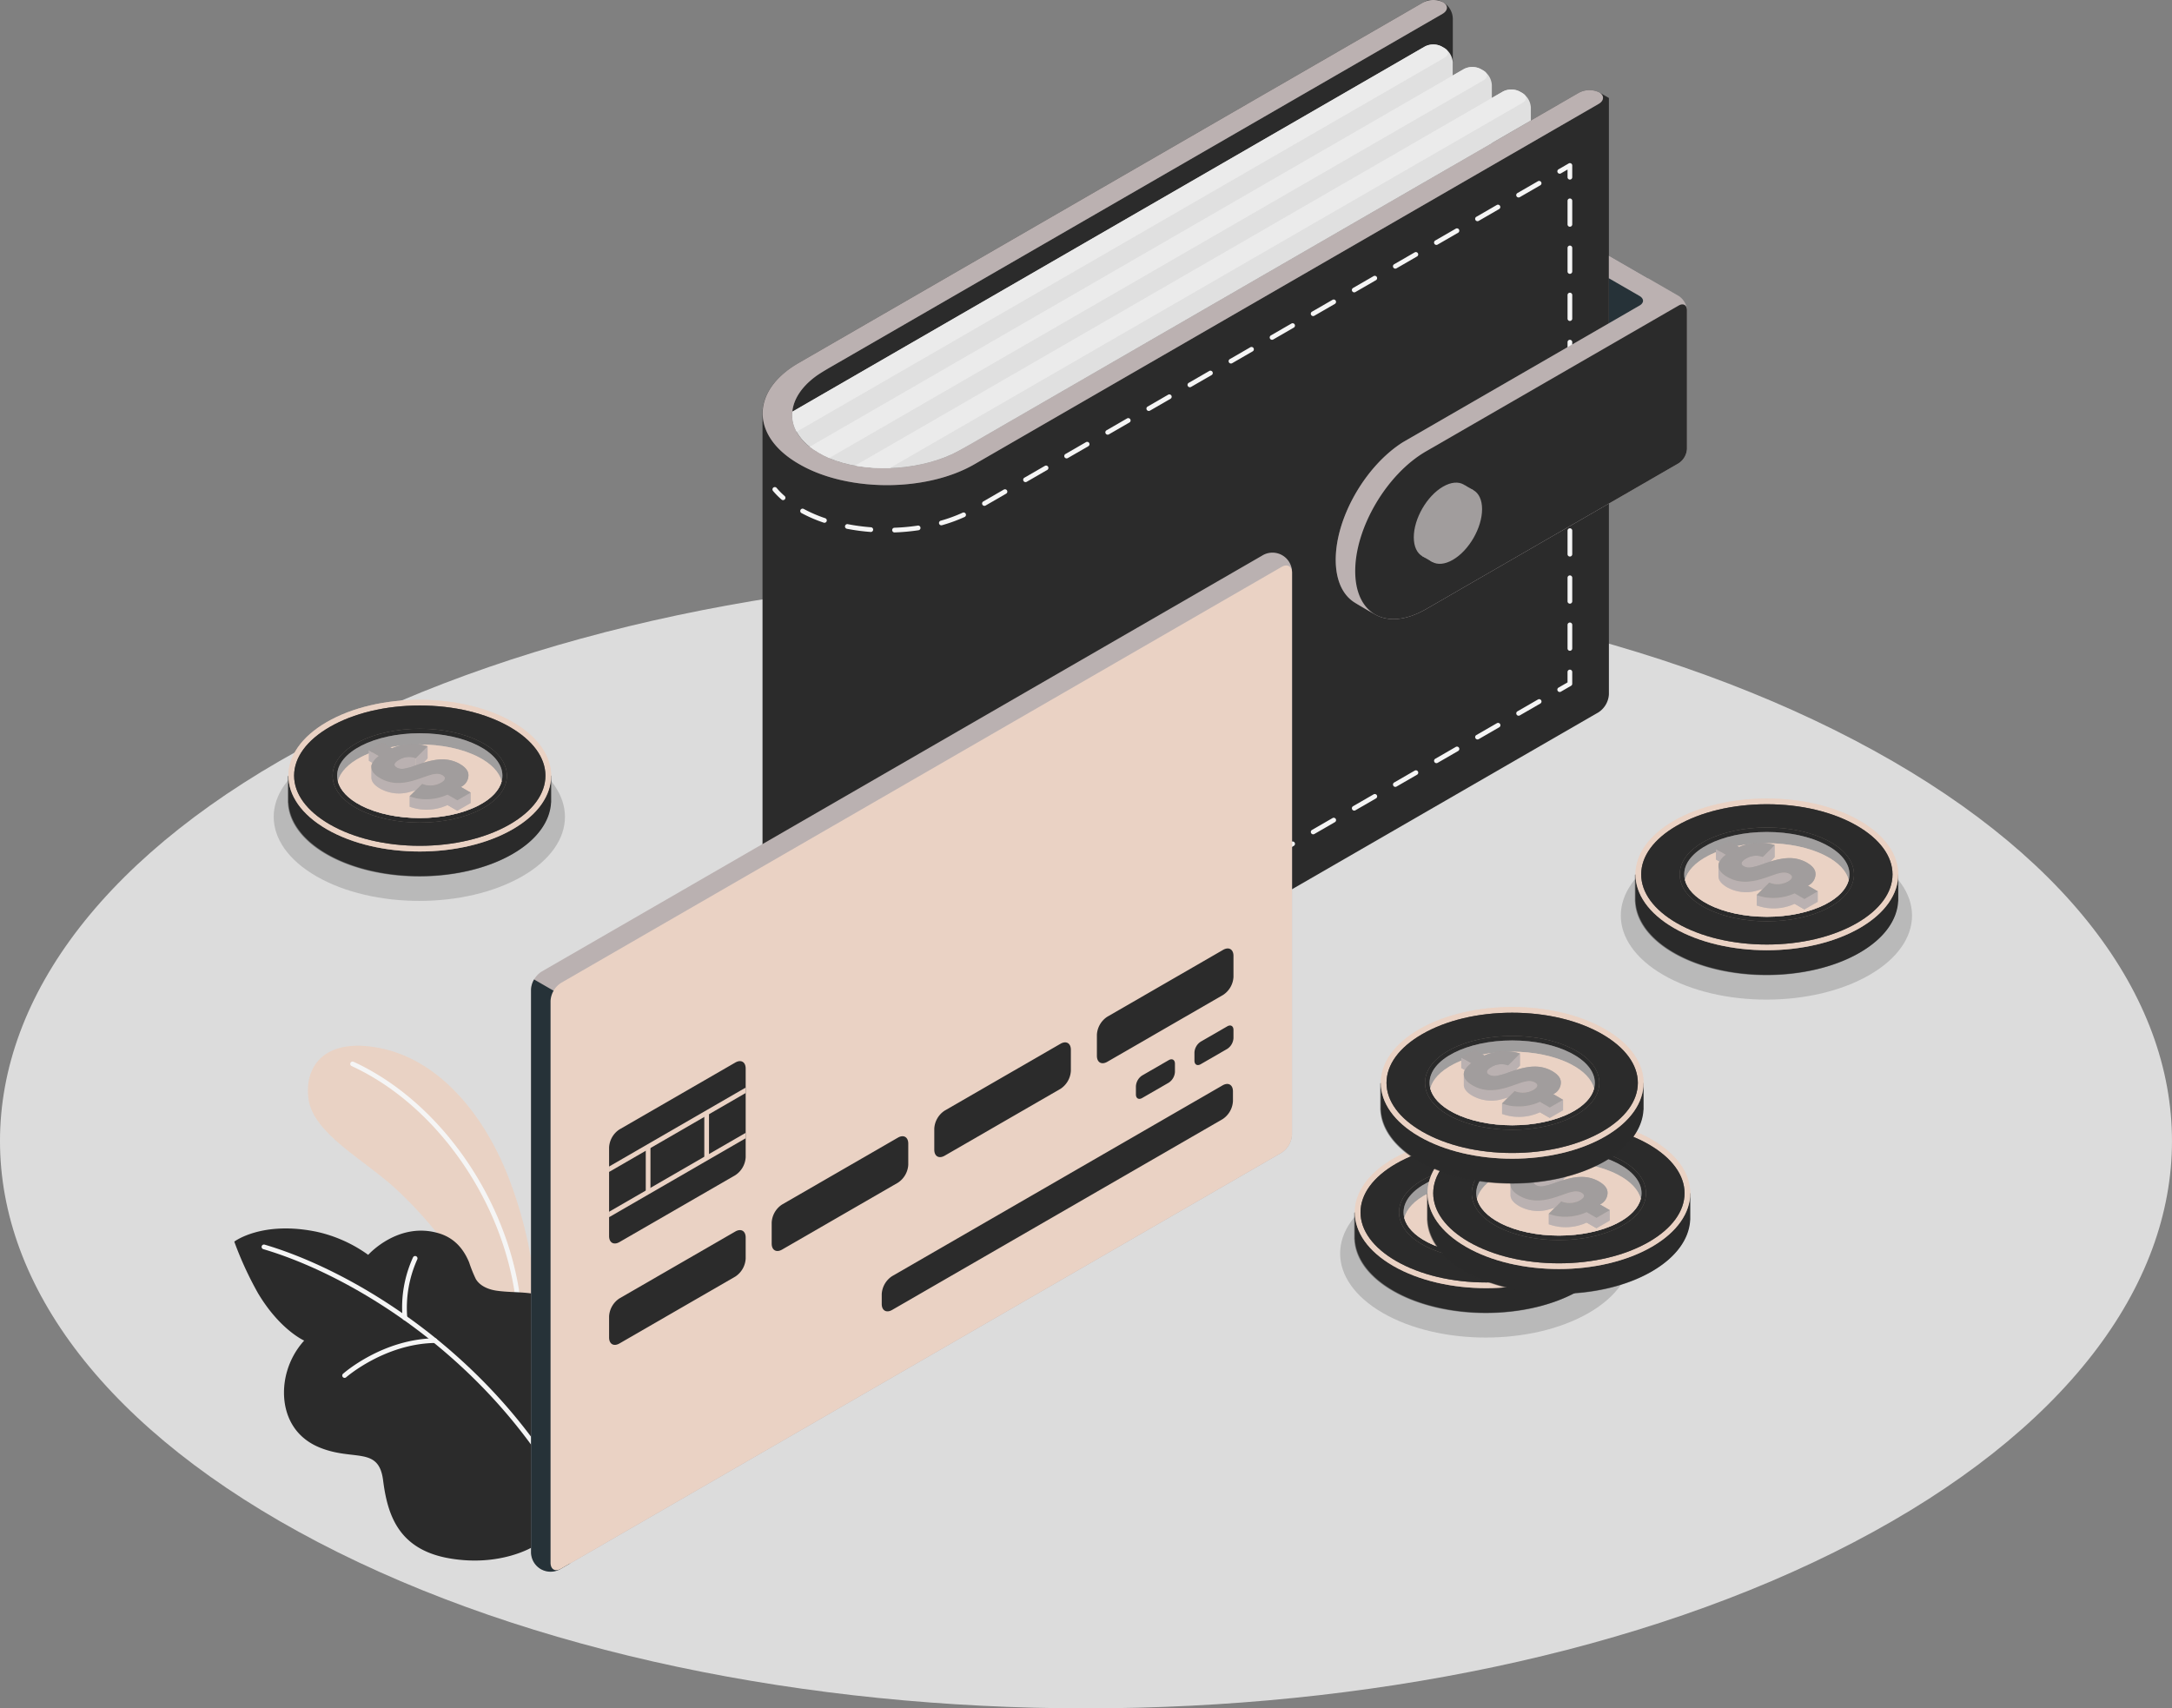 <svg xmlns="http://www.w3.org/2000/svg" xmlns:xlink="http://www.w3.org/1999/xlink" width="668.413" height="525.749" viewBox="0 0 668.413 525.749"><rect x="0" y="0" width="668.413" height="525.749" fill="#808080" stroke="none"/><defs><style>.a{fill:none;}.b,.e,.q{fill:#ead2c4;}.c{fill:#b9b9b9;}.d{fill:#dcdcdc;}.e{opacity:0.2;}.f{fill:#f5f5f5;}.g,.p,.r,.s{fill:#2b2b2b;}.h{fill:#263238;}.i,.j{fill:#bab1b1;}.j{opacity:0.3;}.k{clip-path:url(#a);}.l{fill:#e0e0e0;}.m{fill:#ebebeb;}.n,.w{fill:#a19d9d;}.o{clip-path:url(#b);}.p,.u,.v{opacity:0.5;}.q,.r{opacity:0.6;}.s,.w{opacity:0.7;}.t,.u{fill:#a19e9e;}</style><clipPath id="a"><path class="a" d="M246.078,201.487c-1.774,1.021-4.627,2.676-6.489,3.519-11.412,5.144-26.742,5.6-37.459,1.124a30.407,30.407,0,0,1-6.357-3.726c-7.465-6.134-6.681-14.812,1.981-21.316,1.642-1.228,4.524-2.854,6.283-3.874L390.77,69.405c1.552-.9,1.8-2.246.71-3.207a7.023,7.023,0,0,1,2.483,5.057L432.8,93.674Z" transform="translate(-190.672 -66.198)"/></clipPath><clipPath id="b"><path class="b" d="M151.757,317.537v27.277c0,2.04,1.434,2.869,3.2,1.848l35.634-20.573a7.078,7.078,0,0,0,3.2-5.543V293.27c0-2.04-1.434-2.869-3.2-1.848l-35.633,20.571A7.074,7.074,0,0,0,151.757,317.537Z" transform="translate(-151.757 -290.985)"/></clipPath></defs><g transform="translate(-1179.587 -170.252)"><path class="c" d="M156.986,228.775c-17.5-10.1-45.877-10.1-63.377,0s-17.5,26.487,0,36.591,45.875,10.1,63.377,0S174.488,238.879,156.986,228.775Z" transform="translate(1519.517 269.105)"/><path class="d" d="M120.2,485.444c130.517,68.183,342.125,68.184,472.639,0s130.515-178.729,0-246.911-342.125-68.184-472.64,0S-10.313,417.261,120.2,485.444Z" transform="translate(1157.271 159.42)"/><g transform="translate(1274.358 492.086)"><path class="b" d="M157.821,364.518a130.225,130.225,0,0,0-8.791-37.411c-7.808-19.271-21.352-34.9-38.643-38.561S86.5,293.928,87.957,304.154s15.993,18.01,25.748,26.6,27.972,29.341,33.036,49.4l9.754,1.066Z" transform="translate(-87.762 -287.716)"/><path class="e" d="M157.821,364.518a130.225,130.225,0,0,0-8.791-37.411c-7.808-19.271-21.352-34.9-38.643-38.561S86.5,293.928,87.957,304.154s15.993,18.01,25.748,26.6,27.972,29.341,33.036,49.4l9.754,1.066Z" transform="translate(-87.762 -287.716)"/></g><g transform="translate(1287.352 496.941)"><path class="f" d="M148.863,379.767c-.017,0-.033,0-.048,0a.724.724,0,0,1-.676-.769c2.2-34.374-20.191-72.389-50.982-86.546a.724.724,0,0,1,.605-1.315c31.3,14.388,54.062,53.023,51.822,87.953A.724.724,0,0,1,148.863,379.767Z" transform="translate(-96.735 -291.069)"/></g><path class="g" d="M164.181,424.414s-10.081,6.373-25.832,3.662-19.1-13.418-20.448-24.024-9.084-5.766-19.63-10.135-12.3-15.2-9.947-23.347a24.039,24.039,0,0,1,5.288-9.518s-7.452-3.268-14.2-14.572a106.952,106.952,0,0,1-7.307-15.887s8.574-6.545,25.5-3a42.927,42.927,0,0,1,15.709,7.074s9.291-10.439,21.854-6.6c4.551,1.392,7.405,4.586,9.194,8.875a42.014,42.014,0,0,0,2.061,5.141c1.3,2.22,3.982,3.265,6.418,3.614,5.986.857,11.531-.145,17.1,2.916,2.757,1.515,4.7,4.269,6.222,6.957C184.358,370.022,164.181,424.414,164.181,424.414Z" transform="translate(1179.581 221.768)"/><g transform="translate(1260.093 553.262)"><path class="f" d="M168.5,402.37a.724.724,0,0,1-.617-.345c-24.588-39.932-63.555-63.014-89.451-70.646a.724.724,0,0,1,.41-1.389c26.142,7.7,65.47,30.993,90.275,71.277a.723.723,0,0,1-.237.995A.709.709,0,0,1,168.5,402.37Z" transform="translate(-77.91 -329.962)"/></g><g transform="translate(1284.909 582.104)"><path class="f" d="M95.773,362.073a.724.724,0,0,1-.479-1.267c.494-.436,12.261-10.658,28.253-10.926a.7.7,0,0,1,.737.712.723.723,0,0,1-.711.736c-15.465.259-27.205,10.461-27.321,10.564A.72.72,0,0,1,95.773,362.073Z" transform="translate(-95.049 -349.88)"/></g><g transform="translate(1303.292 556.797)"><path class="f" d="M108.649,352.178a.722.722,0,0,1-.718-.643,37.075,37.075,0,0,1,3.215-18.731.725.725,0,0,1,1.3.643,36.254,36.254,0,0,0-3.074,17.926.725.725,0,0,1-.64.8A.76.76,0,0,1,108.649,352.178Z" transform="translate(-107.744 -332.404)"/></g><path class="h" d="M364.236,119.813l12.011,6.926v20.8l-12.011-6.934Z" transform="translate(1310.477 129.137)"/><path class="g" d="M435.626,94l-38.832,22.421V71.582a6.012,6.012,0,0,0-9.205-5.314L195.5,177.17c-7.424,4.285-11.136,9.9-11.136,15.52V379.9c0,5.617,3.711,11.236,11.136,15.52l.274.159c14.849,8.573,38.921,8.573,53.769,0l192.089-110.9a7.1,7.1,0,0,0,3.2-5.543V95.62l-3-1.733A6.864,6.864,0,0,0,435.626,94Z" transform="translate(1229.882 104.785)"/><g transform="translate(1414.291 170.252)"><path class="i" d="M195.486,208.213c-14.786-8.536-14.786-22.506,0-31.042l192.089-110.9a6.864,6.864,0,0,1,6.2-.116c1.658.959,1.568,2.562-.2,3.583l-186.725,107.8c-1.768,1.021-4.654,2.651-6.286,3.876-8.665,6.508-9.452,15.186-1.985,21.321a30.574,30.574,0,0,0,6.357,3.722c10.711,4.475,26.054,4.024,37.457-1.121,1.861-.84,4.721-2.508,6.489-3.529L435.614,94a6.861,6.861,0,0,1,6.2-.114c1.658.957,1.57,2.562-.2,3.581l-192.089,110.9c-14.786,8.536-38.982,8.536-53.769,0Z" transform="translate(-184.397 -65.467)"/><path class="j" d="M195.486,208.213c-14.786-8.536-14.786-22.506,0-31.042l192.089-110.9a6.864,6.864,0,0,1,6.2-.116c1.658.959,1.568,2.562-.2,3.583l-186.725,107.8c-1.768,1.021-4.654,2.651-6.286,3.876-8.665,6.508-9.452,15.186-1.985,21.321a30.574,30.574,0,0,0,6.357,3.722c10.711,4.475,26.054,4.024,37.457-1.121,1.861-.84,4.721-2.508,6.489-3.529L435.614,94a6.861,6.861,0,0,1,6.2-.114c1.658.957,1.57,2.562-.2,3.581l-192.089,110.9c-14.786,8.536-38.982,8.536-53.769,0Z" transform="translate(-184.397 -65.467)"/></g><g transform="translate(1417.305 220.455)"><g transform="translate(0 99.693)"><path class="f" d="M189.741,173a.727.727,0,0,1-.475-.178,23.688,23.688,0,0,1-2.622-2.654.724.724,0,0,1,1.112-.928,22.106,22.106,0,0,0,2.46,2.489.725.725,0,0,1-.475,1.271Z" transform="translate(-186.476 -168.981)"/></g><g transform="translate(8.573 5.468)"><path class="f" d="M221.4,212.1a.723.723,0,0,1-.025-1.447,63.588,63.588,0,0,0,7.184-.66.724.724,0,0,1,.214,1.432,64.724,64.724,0,0,1-7.348.675Zm-7.3-.146h-.056a63.425,63.425,0,0,1-7.314-.979.724.724,0,1,1,.278-1.422,62.369,62.369,0,0,0,7.146.957.724.724,0,0,1-.054,1.445Zm21.7-2.048a.723.723,0,0,1-.2-1.419,47.159,47.159,0,0,0,6.747-2.462.724.724,0,0,1,.6,1.318,48.368,48.368,0,0,1-6.957,2.536A.651.651,0,0,1,235.8,209.9Zm-35.982-.779a.719.719,0,0,1-.232-.038,44.107,44.107,0,0,1-6.807-2.937.724.724,0,1,1,.686-1.274,42.985,42.985,0,0,0,6.584,2.84.723.723,0,0,1-.232,1.409Zm49.239-5.212a.724.724,0,0,1-.362-1.351l6.322-3.651a.724.724,0,0,1,.724,1.254l-6.322,3.651A.73.73,0,0,1,249.056,203.913Zm12.645-7.3a.725.725,0,0,1-.362-1.351l6.322-3.651a.724.724,0,0,1,.724,1.254l-6.322,3.651A.73.73,0,0,1,261.7,196.613Zm12.645-7.3a.724.724,0,0,1-.362-1.351l6.322-3.649a.724.724,0,0,1,.724,1.254l-6.322,3.649A.716.716,0,0,1,274.345,189.312Zm12.645-7.3a.724.724,0,0,1-.362-1.351l6.321-3.651a.724.724,0,1,1,.724,1.254l-6.321,3.651A.73.73,0,0,1,286.99,182.012Zm12.645-7.3a.724.724,0,0,1-.362-1.351l6.322-3.651a.724.724,0,0,1,.724,1.254L300,174.616A.73.73,0,0,1,299.634,174.713Zm12.643-7.3a.724.724,0,0,1-.362-1.351l6.322-3.649a.724.724,0,1,1,.724,1.254l-6.322,3.649A.715.715,0,0,1,312.278,167.411Zm12.645-7.3a.724.724,0,0,1-.362-1.351l6.322-3.651a.724.724,0,0,1,.724,1.254l-6.322,3.651A.715.715,0,0,1,324.922,160.112Zm12.645-7.3a.724.724,0,0,1-.362-1.351l6.322-3.651a.724.724,0,1,1,.724,1.254l-6.322,3.651A.73.73,0,0,1,337.567,152.812Zm12.643-7.3a.724.724,0,0,1-.362-1.351l6.324-3.649a.724.724,0,0,1,.724,1.254l-6.324,3.649A.715.715,0,0,1,350.21,145.511Zm12.646-7.3a.724.724,0,0,1-.362-1.351l6.321-3.649a.724.724,0,0,1,.724,1.254l-6.321,3.649A.715.715,0,0,1,362.856,138.211Zm12.643-7.3a.724.724,0,0,1-.362-1.351l6.322-3.651a.724.724,0,0,1,.724,1.254l-6.322,3.651A.73.73,0,0,1,375.5,130.911Zm12.645-7.3a.724.724,0,0,1-.362-1.351l6.322-3.651a.724.724,0,0,1,.724,1.254l-6.322,3.651A.73.73,0,0,1,388.144,123.612Zm12.645-7.3a.724.724,0,0,1-.362-1.351l6.321-3.651a.725.725,0,0,1,.724,1.255l-6.321,3.649A.716.716,0,0,1,400.788,116.31Zm12.645-7.3a.725.725,0,0,1-.362-1.353l6.322-3.649a.724.724,0,0,1,.724,1.254l-6.322,3.651A.734.734,0,0,1,413.433,109.011Z" transform="translate(-192.397 -103.912)"/></g><g transform="translate(241.543 0)"><path class="f" d="M357.138,105.2a.722.722,0,0,1-.724-.724v-2.366l-2.049,1.183a.724.724,0,0,1-.724-1.254l3.135-1.81a.724.724,0,0,1,1.086.627v3.62A.723.723,0,0,1,357.138,105.2Z" transform="translate(-353.279 -100.136)"/></g><g transform="translate(244.679 10.87)"><path class="f" d="M356.168,246.851a.723.723,0,0,1-.724-.724v-7.251a.724.724,0,1,1,1.448,0v7.251A.724.724,0,0,1,356.168,246.851Zm0-14.5a.723.723,0,0,1-.724-.724v-7.25a.724.724,0,1,1,1.448,0v7.25A.724.724,0,0,1,356.168,232.35Zm0-14.5a.723.723,0,0,1-.724-.724v-7.251a.724.724,0,1,1,1.448,0v7.251A.724.724,0,0,1,356.168,217.849Zm0-14.5a.723.723,0,0,1-.724-.724v-7.251a.724.724,0,1,1,1.448,0v7.251A.724.724,0,0,1,356.168,203.348Zm0-14.5a.723.723,0,0,1-.724-.724v-7.251a.724.724,0,1,1,1.448,0v7.251A.724.724,0,0,1,356.168,188.847Zm0-14.5a.723.723,0,0,1-.724-.724v-7.251a.724.724,0,1,1,1.448,0v7.251A.724.724,0,0,1,356.168,174.346Zm0-14.5a.723.723,0,0,1-.724-.724V151.87a.724.724,0,1,1,1.448,0v7.251A.724.724,0,0,1,356.168,159.845Zm0-14.5a.723.723,0,0,1-.724-.724v-7.251a.724.724,0,1,1,1.448,0v7.251A.724.724,0,0,1,356.168,145.344Zm0-14.5a.723.723,0,0,1-.724-.724v-7.251a.724.724,0,1,1,1.448,0v7.251A.724.724,0,0,1,356.168,130.843Zm0-14.5a.723.723,0,0,1-.724-.724v-7.251a.724.724,0,0,1,1.448,0v7.251A.724.724,0,0,1,356.168,116.342Z" transform="translate(-355.444 -107.643)"/></g><g transform="translate(241.543 155.881)"><path class="f" d="M354,214.661a.724.724,0,0,1-.362-1.351l2.773-1.6v-3.2a.724.724,0,1,1,1.448,0v3.62a.725.725,0,0,1-.362.627l-3.135,1.81A.73.73,0,0,1,354,214.661Z" transform="translate(-353.279 -207.783)"/></g><g transform="translate(8.586 164.959)"><path class="f" d="M221.411,322.248a.724.724,0,0,1-.026-1.448,63.538,63.538,0,0,0,7.184-.66.723.723,0,1,1,.216,1.431,64.728,64.728,0,0,1-7.348.678Zm-7.3-.143a.347.347,0,0,1-.055,0,63.307,63.307,0,0,1-7.317-.976.725.725,0,0,1,.277-1.423,61.048,61.048,0,0,0,7.148.954.725.725,0,0,1-.052,1.448Zm21.694-2.053a.725.725,0,0,1-.2-1.422,47.19,47.19,0,0,0,6.747-2.462.723.723,0,0,1,.6,1.315,48.492,48.492,0,0,1-6.954,2.541A.729.729,0,0,1,235.81,320.051Zm-35.982-.772a.754.754,0,0,1-.232-.038,44.391,44.391,0,0,1-6.81-2.935.724.724,0,1,1,.688-1.274,43,43,0,0,0,6.586,2.838.724.724,0,0,1-.232,1.409Zm49.239-5.225a.724.724,0,0,1-.362-1.351l6.321-3.649a.723.723,0,0,1,.724,1.253l-6.321,3.649A.717.717,0,0,1,249.067,314.055Zm12.643-7.3a.724.724,0,0,1-.362-1.351l6.322-3.649a.723.723,0,1,1,.724,1.253l-6.322,3.651A.729.729,0,0,1,261.71,306.755Zm12.645-7.3a.724.724,0,0,1-.362-1.351l6.322-3.651a.723.723,0,0,1,.724,1.253l-6.322,3.651A.726.726,0,0,1,274.354,299.455Zm12.645-7.3a.724.724,0,0,1-.362-1.351l6.321-3.649a.723.723,0,1,1,.724,1.253l-6.321,3.651A.73.73,0,0,1,287,292.154Zm12.643-7.3a.725.725,0,0,1-.362-1.351l6.324-3.649a.723.723,0,0,1,.724,1.253L300,284.756A.717.717,0,0,1,299.642,284.854Zm12.645-7.3a.724.724,0,0,1-.362-1.351l6.322-3.649a.723.723,0,1,1,.724,1.253l-6.322,3.649A.717.717,0,0,1,312.287,277.554Zm12.645-7.3a.724.724,0,0,1-.362-1.351l6.322-3.649a.723.723,0,1,1,.724,1.253l-6.322,3.649A.717.717,0,0,1,324.931,270.253Zm12.645-7.3a.724.724,0,0,1-.362-1.351l6.322-3.651a.724.724,0,0,1,.724,1.254l-6.322,3.649A.717.717,0,0,1,337.576,262.953Zm12.645-7.3a.724.724,0,0,1-.362-1.351l6.321-3.649a.724.724,0,1,1,.724,1.254l-6.321,3.649A.715.715,0,0,1,350.221,255.652Zm12.645-7.3A.724.724,0,0,1,362.5,247l6.322-3.651a.724.724,0,0,1,.724,1.254l-6.322,3.651A.719.719,0,0,1,362.865,248.352Zm12.643-7.3a.724.724,0,0,1-.362-1.351l6.322-3.651a.724.724,0,1,1,.724,1.254l-6.322,3.651A.73.73,0,0,1,375.508,241.053Zm12.645-7.3a.724.724,0,0,1-.362-1.351l6.322-3.651a.724.724,0,0,1,.724,1.254l-6.322,3.651A.73.73,0,0,1,388.153,233.753Zm12.645-7.3a.724.724,0,0,1-.362-1.351l6.322-3.649a.724.724,0,1,1,.724,1.254l-6.322,3.649A.716.716,0,0,1,400.8,226.452Zm12.643-7.3a.725.725,0,0,1-.362-1.351l6.324-3.651a.724.724,0,0,1,.724,1.254l-6.324,3.651A.73.73,0,0,1,413.441,219.152Z" transform="translate(-192.405 -214.052)"/></g><g transform="translate(0 259.194)"><path class="f" d="M189.741,283.149a.725.725,0,0,1-.475-.177,23.812,23.812,0,0,1-2.622-2.654.725.725,0,0,1,1.112-.931,21.879,21.879,0,0,0,2.46,2.491.724.724,0,0,1-.475,1.271Z" transform="translate(-186.476 -279.128)"/></g></g><g transform="translate(1423.379 171.311)"><g class="k" transform="translate(0 0)"><g transform="translate(-6.87 12.63)"><path class="l" d="M396.095,102.3V80.476a5.662,5.662,0,0,0-2.56-4.434l-.885-.511a5.666,5.666,0,0,0-5.12,0l-201.6,116.395,30.024,17.332L393.534,106.733A5.658,5.658,0,0,0,396.095,102.3Z" transform="translate(-185.928 -74.92)"/><path class="m" d="M387.529,75.531l-201.6,116.395,6.007,3.465L393.534,79c1.413-.815,1.413-2.139,0-2.956l-.885-.511A5.666,5.666,0,0,0,387.529,75.531Z" transform="translate(-185.928 -74.92)"/><g transform="translate(12.01 6.932)"><path class="l" d="M404.389,107.086V85.265a5.66,5.66,0,0,0-2.562-4.435l-.883-.51a5.66,5.66,0,0,0-5.122,0l-201.6,116.393,30.024,17.333L401.828,111.52A5.662,5.662,0,0,0,404.389,107.086Z" transform="translate(-194.222 -79.707)"/><path class="m" d="M395.822,80.32l-201.6,116.393,6.007,3.467,201.6-116.393c1.415-.817,1.415-2.14,0-2.957l-.883-.51A5.66,5.66,0,0,0,395.822,80.32Z" transform="translate(-194.222 -79.707)"/></g><g transform="translate(24.019 13.861)"><path class="l" d="M412.682,111.871V90.05a5.662,5.662,0,0,0-2.56-4.435l-.885-.51a5.657,5.657,0,0,0-5.12,0L202.515,201.5l30.023,17.333L410.121,116.3A5.659,5.659,0,0,0,412.682,111.871Z" transform="translate(-202.515 -84.492)"/><path class="m" d="M404.115,85.1,202.515,201.5l6.005,3.467L410.12,88.571c1.413-.817,1.413-2.14,0-2.957l-.885-.51A5.657,5.657,0,0,0,404.115,85.1Z" transform="translate(-202.515 -84.492)"/></g></g></g></g><g transform="translate(1590.646 248.949)"><path class="i" d="M414.27,136.635v42.617a5.689,5.689,0,0,1-2.557,4.435l-77.754,44.895a.742.742,0,0,1-.148.074c-5.875,3.357-11.21,3.79-15.111,1.775-1.185-.613-5.74-3.264-6.851-3.984-3.523-2.278-5.668-6.768-5.668-13.063,0-12.978,9.136-28.854,20.622-36.143l.014-.014,72.877-42.071a4.189,4.189,0,0,0,.384-.266c1.021-.812.888-1.951-.384-2.691l-9.446-5.455v-6.932L411.712,132.2a5.719,5.719,0,0,1,2.514,3.933A2.929,2.929,0,0,1,414.27,136.635Z" transform="translate(-306.181 -119.813)"/><path class="j" d="M414.27,136.635v42.617a5.689,5.689,0,0,1-2.557,4.435l-77.754,44.895a.742.742,0,0,1-.148.074c-5.875,3.357-11.21,3.79-15.111,1.775-1.185-.613-5.74-3.264-6.851-3.984-3.523-2.278-5.668-6.768-5.668-13.063,0-12.978,9.136-28.854,20.622-36.143l.014-.014,72.877-42.071a4.189,4.189,0,0,0,.384-.266c1.021-.812.888-1.951-.384-2.691l-9.446-5.455v-6.932L411.712,132.2a5.719,5.719,0,0,1,2.514,3.933A2.929,2.929,0,0,1,414.27,136.635Z" transform="translate(-306.181 -119.813)"/></g><path class="g" d="M412.413,132v42.617a5.689,5.689,0,0,1-2.557,4.435L332.1,223.945a.741.741,0,0,1-.148.074c-7.657,4.375-14.4,3.784-18.243-.725-2.143-2.527-3.386-6.267-3.386-11.056,0-13.408,9.757-29.891,21.776-36.839l74.311-42.9,3.444-1.981c1.257-.74,2.307-.3,2.514.976A2.932,2.932,0,0,1,412.413,132Z" transform="translate(1286.321 133.773)"/><g transform="translate(1614.667 318.779)"><path class="n" d="M322.77,184.868c0,5.743,4.033,8.072,9.007,5.2s9.007-9.857,9.007-15.6-4.033-8.072-9.007-5.2S322.77,179.124,322.77,184.868Z" transform="translate(-322.77 -168.037)"/><path class="n" d="M340.281,170.1l-2.671-1.524-13.023,21.88,3.059,1.762Z" transform="translate(-321.956 -167.796)"/><path class="n" d="M324.843,186.065c0,5.743,4.033,8.072,9.008,5.2s9.007-9.857,9.007-15.6-4.034-8.072-9.009-5.2S324.843,180.321,324.843,186.065Z" transform="translate(-321.841 -167.5)"/></g><path class="i" d="M138.173,495.7a6.861,6.861,0,0,1-3-5.429V317.387a7.073,7.073,0,0,1,3.2-5.543L360.147,183.8a6.015,6.015,0,0,1,9.207,5.316V362a7.075,7.075,0,0,1-3.2,5.543L144.375,495.585A6.861,6.861,0,0,1,138.173,495.7Z" transform="translate(1207.839 157.447)"/><path class="h" d="M147.18,280.018l-11.073-6.393a6.56,6.56,0,0,0-.937,3.155V449.663a6.012,6.012,0,0,0,9.2,5.314l2.8-1.619Z" transform="translate(1207.839 198.057)"/><path class="b" d="M139.317,319.669V492.552c0,2.042,1.432,2.869,3.2,1.848L364.3,366.356a7.075,7.075,0,0,0,3.2-5.543V187.93c0-2.042-1.434-2.869-3.2-1.848L142.517,314.126A7.07,7.07,0,0,0,139.317,319.669Z" transform="translate(1209.697 158.633)"/><path class="g" d="M151.757,317.537v27.277c0,2.04,1.434,2.869,3.2,1.848l35.634-20.573a7.078,7.078,0,0,0,3.2-5.543V293.27c0-2.04-1.434-2.869-3.2-1.848l-35.633,20.571A7.074,7.074,0,0,0,151.757,317.537Z" transform="translate(1215.271 205.834)"/><g class="o" transform="translate(1367.028 496.818)"><g transform="translate(-6.362 4.886)"><rect class="b" width="62.403" height="1.447" transform="translate(0 31.221) rotate(-30.021)"/></g><g transform="translate(11.285 26.324)"><rect class="b" width="1.448" height="13.895"/></g><g transform="translate(29.3 15.981)"><rect class="b" width="1.448" height="13.874"/></g><g transform="translate(-6.362 18.811)"><rect class="b" width="62.403" height="1.447" transform="translate(0 31.221) rotate(-30.021)"/></g></g><path class="g" d="M151.757,353.451v6.477c0,2.04,1.434,2.867,3.2,1.848L190.59,341.2a7.074,7.074,0,0,0,3.2-5.543v-6.476c0-2.042-1.434-2.869-3.2-1.848l-35.633,20.571A7.077,7.077,0,0,0,151.757,353.451Z" transform="translate(1215.271 221.926)"/><path class="g" d="M186.313,333.5v6.477c0,2.04,1.432,2.869,3.2,1.848l35.631-20.573a7.075,7.075,0,0,0,3.2-5.543v-6.476c0-2.042-1.432-2.869-3.2-1.848l-35.631,20.571A7.074,7.074,0,0,0,186.313,333.5Z" transform="translate(1230.754 212.986)"/><path class="g" d="M220.868,313.546v6.476c0,2.04,1.434,2.869,3.2,1.848L259.7,301.3a7.075,7.075,0,0,0,3.2-5.543v-6.476c0-2.04-1.434-2.869-3.2-1.848L224.068,308A7.073,7.073,0,0,0,220.868,313.546Z" transform="translate(1246.236 204.047)"/><path class="g" d="M255.424,293.593v6.476c0,2.042,1.432,2.869,3.2,1.848l35.631-20.573a7.07,7.07,0,0,0,3.2-5.543v-6.476c0-2.04-1.432-2.869-3.2-1.848L258.624,288.05A7.072,7.072,0,0,0,255.424,293.593Z" transform="translate(1261.723 195.104)"/><path class="g" d="M273.807,290.857l-8.169,4.716a4.242,4.242,0,0,0-1.92,3.326v2.5c0,1.224.859,1.72,1.92,1.108l8.169-4.716a4.246,4.246,0,0,0,1.92-3.326v-2.5C275.727,290.741,274.867,290.245,273.807,290.857Z" transform="translate(1265.438 205.66)"/><path class="g" d="M286.247,283.675l-8.17,4.716a4.243,4.243,0,0,0-1.92,3.325v2.5c0,1.225.86,1.722,1.92,1.109l8.17-4.716a4.246,4.246,0,0,0,1.92-3.326v-2.5C288.167,283.559,287.307,283.063,286.247,283.675Z" transform="translate(1271.011 202.441)"/><path class="g" d="M212.9,354.979l101.684-58.708c1.767-1.019,3.2-.193,3.2,1.848v3.011a7.078,7.078,0,0,1-3.2,5.543L212.9,365.379c-1.767,1.021-3.2.194-3.2-1.848v-3.009A7.069,7.069,0,0,1,212.9,354.979Z" transform="translate(1241.232 208.006)"/><path class="c" d="M156.986,228.775c-17.5-10.1-45.877-10.1-63.377,0s-17.5,26.487,0,36.591,45.875,10.1,63.377,0S174.488,238.879,156.986,228.775Z" transform="translate(1183.335 174.563)"/><path class="c" d="M156.986,228.775c-17.5-10.1-45.877-10.1-63.377,0s-17.5,26.487,0,36.591,45.875,10.1,63.377,0S174.488,238.879,156.986,228.775Z" transform="translate(1597.888 204.945)"/><path class="c" d="M156.986,228.775c-17.5-10.1-45.877-10.1-63.377,0s-17.5,26.487,0,36.591,45.875,10.1,63.377,0S174.488,238.879,156.986,228.775Z" transform="translate(1511.517 308.945)"/><path class="g" d="M162.285,235.191a26.074,26.074,0,0,0-9.659-8.932c-15.79-9.117-41.392-9.117-57.182,0a26.074,26.074,0,0,0-9.659,8.932H83.6v8.261h.029c.291,5.743,4.221,11.437,11.815,15.82,15.79,9.117,41.392,9.117,57.182,0,7.594-4.383,11.524-10.077,11.815-15.82h.029v-8.261Z" transform="translate(1184.731 173.766)"/><path class="g" d="M162.285,235.191a26.074,26.074,0,0,0-9.659-8.932c-15.79-9.117-41.392-9.117-57.182,0a26.074,26.074,0,0,0-9.659,8.932H83.6v8.261h.029c.291,5.743,4.221,11.437,11.815,15.82,15.79,9.117,41.392,9.117,57.182,0,7.594-4.383,11.524-10.077,11.815-15.82h.029v-8.261Z" transform="translate(1599.284 204.148)"/><path class="g" d="M162.285,235.191a26.074,26.074,0,0,0-9.659-8.932c-15.79-9.117-41.392-9.117-57.182,0a26.074,26.074,0,0,0-9.659,8.932H83.6v8.261h.029c.291,5.743,4.221,11.437,11.815,15.82,15.79,9.117,41.392,9.117,57.182,0,7.594-4.383,11.524-10.077,11.815-15.82h.029v-8.261Z" transform="translate(1512.913 308.148)"/><path class="p" d="M162.285,235.191a26.074,26.074,0,0,0-9.659-8.932c-15.79-9.117-41.392-9.117-57.182,0a26.074,26.074,0,0,0-9.659,8.932H83.6v8.261h.029c.291,5.743,4.221,11.437,11.815,15.82,15.79,9.117,41.392,9.117,57.182,0,7.594-4.383,11.524-10.077,11.815-15.82h.029v-8.261Z" transform="translate(1184.544 173.891)"/><path class="p" d="M162.285,235.191a26.074,26.074,0,0,0-9.659-8.932c-15.79-9.117-41.392-9.117-57.182,0a26.074,26.074,0,0,0-9.659,8.932H83.6v8.261h.029c.291,5.743,4.221,11.437,11.815,15.82,15.79,9.117,41.392,9.117,57.182,0,7.594-4.383,11.524-10.077,11.815-15.82h.029v-8.261Z" transform="translate(1599.097 204.273)"/><path class="p" d="M162.285,235.191a26.074,26.074,0,0,0-9.659-8.932c-15.79-9.117-41.392-9.117-57.182,0a26.074,26.074,0,0,0-9.659,8.932H83.6v8.261h.029c.291,5.743,4.221,11.437,11.815,15.82,15.79,9.117,41.392,9.117,57.182,0,7.594-4.383,11.524-10.077,11.815-15.82h.029v-8.261Z" transform="translate(1512.726 308.273)"/><g transform="translate(1268.333 385.617)"><path class="b" d="M152.626,221.029c-15.79-9.116-41.392-9.116-57.182,0s-15.791,23.9,0,33.015,41.392,9.117,57.182,0S168.418,230.147,152.626,221.029Z" transform="translate(-83.601 -214.193)"/><path class="q" d="M152.626,221.029c-15.79-9.116-41.392-9.116-57.182,0s-15.791,23.9,0,33.015,41.392,9.117,57.182,0S168.418,230.147,152.626,221.029Z" transform="translate(-83.601 -214.193)"/></g><g transform="translate(1682.886 416)"><path class="b" d="M152.626,221.029c-15.79-9.116-41.392-9.116-57.182,0s-15.791,23.9,0,33.015,41.392,9.117,57.182,0S168.418,230.147,152.626,221.029Z" transform="translate(-83.601 -214.193)"/><path class="q" d="M152.626,221.029c-15.79-9.116-41.392-9.116-57.182,0s-15.791,23.9,0,33.015,41.392,9.117,57.182,0S168.418,230.147,152.626,221.029Z" transform="translate(-83.601 -214.193)"/></g><g transform="translate(1596.515 520)"><path class="b" d="M152.626,221.029c-15.79-9.116-41.392-9.116-57.182,0s-15.791,23.9,0,33.015,41.392,9.117,57.182,0S168.418,230.147,152.626,221.029Z" transform="translate(-83.601 -214.193)"/><path class="q" d="M152.626,221.029c-15.79-9.116-41.392-9.116-57.182,0s-15.791,23.9,0,33.015,41.392,9.117,57.182,0S168.418,230.147,152.626,221.029Z" transform="translate(-83.601 -214.193)"/></g><g transform="translate(1270.097 387.373)"><g transform="translate(11.845 7.151)"><path class="g" d="M138.444,224.315c-5-2.56-11.609-3.972-18.621-3.972s-13.621,1.412-18.615,3.972C95.914,227.027,93,230.749,93,234.783s2.915,7.75,8.209,10.464c4.994,2.566,11.609,3.978,18.615,3.978s13.619-1.412,18.621-3.978c5.287-2.714,8.2-6.428,8.2-10.464S143.731,227.027,138.444,224.315Z" transform="translate(-92.999 -220.343)"/><path class="r" d="M138.444,224.315c-5-2.56-11.609-3.972-18.621-3.972s-13.621,1.412-18.615,3.972C95.914,227.027,93,230.749,93,234.783s2.915,7.75,8.209,10.464c4.994,2.566,11.609,3.978,18.615,3.978s13.619-1.412,18.621-3.978c5.287-2.714,8.2-6.428,8.2-10.464S143.731,227.027,138.444,224.315Z" transform="translate(-92.999 -220.343)"/></g><g transform="translate(0 0)"><path class="g" d="M151.2,222.013c-7.374-4.257-17.219-6.608-27.715-6.608s-20.334,2.35-27.706,6.608c-7.074,4.084-10.963,9.4-10.963,14.983s3.89,10.9,10.963,14.985c7.372,4.249,17.209,6.6,27.706,6.6s20.341-2.35,27.715-6.6c7.064-4.084,10.962-9.405,10.962-14.985S158.267,226.1,151.2,222.013Zm-9.094,25.447c-5,2.566-11.609,3.978-18.621,3.978s-13.621-1.412-18.615-3.978c-5.294-2.714-8.209-6.428-8.209-10.464s2.915-7.756,8.209-10.468c4.994-2.56,11.609-3.972,18.615-3.972s13.619,1.412,18.621,3.972c5.287,2.712,8.2,6.434,8.2,10.468S147.4,244.746,142.109,247.46Z" transform="translate(-84.819 -215.405)"/><path class="s" d="M151.2,222.013c-7.374-4.257-17.219-6.608-27.715-6.608s-20.334,2.35-27.706,6.608c-7.074,4.084-10.963,9.4-10.963,14.983s3.89,10.9,10.963,14.985c7.372,4.249,17.209,6.6,27.706,6.6s20.341-2.35,27.715-6.6c7.064-4.084,10.962-9.405,10.962-14.985S158.267,226.1,151.2,222.013Zm-9.094,25.447c-5,2.566-11.609,3.978-18.621,3.978s-13.621-1.412-18.615-3.978c-5.294-2.714-8.209-6.428-8.209-10.464s2.915-7.756,8.209-10.468c4.994-2.56,11.609-3.972,18.615-3.972s13.619,1.412,18.621,3.972c5.287,2.712,8.2,6.434,8.2,10.468S147.4,244.746,142.109,247.46Z" transform="translate(-84.819 -215.405)"/></g></g><g transform="translate(1684.649 417.756)"><g transform="translate(11.845 7.151)"><path class="g" d="M138.444,224.315c-5-2.56-11.609-3.972-18.621-3.972s-13.621,1.412-18.615,3.972C95.914,227.027,93,230.749,93,234.783s2.915,7.75,8.209,10.464c4.994,2.566,11.609,3.978,18.615,3.978s13.619-1.412,18.621-3.978c5.287-2.714,8.2-6.428,8.2-10.464S143.731,227.027,138.444,224.315Z" transform="translate(-92.999 -220.343)"/><path class="r" d="M138.444,224.315c-5-2.56-11.609-3.972-18.621-3.972s-13.621,1.412-18.615,3.972C95.914,227.027,93,230.749,93,234.783s2.915,7.75,8.209,10.464c4.994,2.566,11.609,3.978,18.615,3.978s13.619-1.412,18.621-3.978c5.287-2.714,8.2-6.428,8.2-10.464S143.731,227.027,138.444,224.315Z" transform="translate(-92.999 -220.343)"/></g><g transform="translate(0 0)"><path class="g" d="M151.2,222.013c-7.374-4.257-17.219-6.608-27.715-6.608s-20.334,2.35-27.706,6.608c-7.074,4.084-10.963,9.4-10.963,14.983s3.89,10.9,10.963,14.985c7.372,4.249,17.209,6.6,27.706,6.6s20.341-2.35,27.715-6.6c7.064-4.084,10.962-9.405,10.962-14.985S158.267,226.1,151.2,222.013Zm-9.094,25.447c-5,2.566-11.609,3.978-18.621,3.978s-13.621-1.412-18.615-3.978c-5.294-2.714-8.209-6.428-8.209-10.464s2.915-7.756,8.209-10.468c4.994-2.56,11.609-3.972,18.615-3.972s13.619,1.412,18.621,3.972c5.287,2.712,8.2,6.434,8.2,10.468S147.4,244.746,142.109,247.46Z" transform="translate(-84.819 -215.405)"/><path class="s" d="M151.2,222.013c-7.374-4.257-17.219-6.608-27.715-6.608s-20.334,2.35-27.706,6.608c-7.074,4.084-10.963,9.4-10.963,14.983s3.89,10.9,10.963,14.985c7.372,4.249,17.209,6.6,27.706,6.6s20.341-2.35,27.715-6.6c7.064-4.084,10.962-9.405,10.962-14.985S158.267,226.1,151.2,222.013Zm-9.094,25.447c-5,2.566-11.609,3.978-18.621,3.978s-13.621-1.412-18.615-3.978c-5.294-2.714-8.209-6.428-8.209-10.464s2.915-7.756,8.209-10.468c4.994-2.56,11.609-3.972,18.615-3.972s13.619,1.412,18.621,3.972c5.287,2.712,8.2,6.434,8.2,10.468S147.4,244.746,142.109,247.46Z" transform="translate(-84.819 -215.405)"/></g></g><g transform="translate(1598.278 521.756)"><g transform="translate(11.845 7.151)"><path class="g" d="M138.444,224.315c-5-2.56-11.609-3.972-18.621-3.972s-13.621,1.412-18.615,3.972C95.914,227.027,93,230.749,93,234.783s2.915,7.75,8.209,10.464c4.994,2.566,11.609,3.978,18.615,3.978s13.619-1.412,18.621-3.978c5.287-2.714,8.2-6.428,8.2-10.464S143.731,227.027,138.444,224.315Z" transform="translate(-92.999 -220.343)"/><path class="r" d="M138.444,224.315c-5-2.56-11.609-3.972-18.621-3.972s-13.621,1.412-18.615,3.972C95.914,227.027,93,230.749,93,234.783s2.915,7.75,8.209,10.464c4.994,2.566,11.609,3.978,18.615,3.978s13.619-1.412,18.621-3.978c5.287-2.714,8.2-6.428,8.2-10.464S143.731,227.027,138.444,224.315Z" transform="translate(-92.999 -220.343)"/></g><g transform="translate(0 0)"><path class="g" d="M151.2,222.013c-7.374-4.257-17.219-6.608-27.715-6.608s-20.334,2.35-27.706,6.608c-7.074,4.084-10.963,9.4-10.963,14.983s3.89,10.9,10.963,14.985c7.372,4.249,17.209,6.6,27.706,6.6s20.341-2.35,27.715-6.6c7.064-4.084,10.962-9.405,10.962-14.985S158.267,226.1,151.2,222.013Zm-9.094,25.447c-5,2.566-11.609,3.978-18.621,3.978s-13.621-1.412-18.615-3.978c-5.294-2.714-8.209-6.428-8.209-10.464s2.915-7.756,8.209-10.468c4.994-2.56,11.609-3.972,18.615-3.972s13.619,1.412,18.621,3.972c5.287,2.712,8.2,6.434,8.2,10.468S147.4,244.746,142.109,247.46Z" transform="translate(-84.819 -215.405)"/><path class="s" d="M151.2,222.013c-7.374-4.257-17.219-6.608-27.715-6.608s-20.334,2.35-27.706,6.608c-7.074,4.084-10.963,9.4-10.963,14.983s3.89,10.9,10.963,14.985c7.372,4.249,17.209,6.6,27.706,6.6s20.341-2.35,27.715-6.6c7.064-4.084,10.962-9.405,10.962-14.985S158.267,226.1,151.2,222.013Zm-9.094,25.447c-5,2.566-11.609,3.978-18.621,3.978s-13.621-1.412-18.615-3.978c-5.294-2.714-8.209-6.428-8.209-10.464s2.915-7.756,8.209-10.468c4.994-2.56,11.609-3.972,18.615-3.972s13.619,1.412,18.621,3.972c5.287,2.712,8.2,6.434,8.2,10.468S147.4,244.746,142.109,247.46Z" transform="translate(-84.819 -215.405)"/></g></g><g transform="translate(1283.336 395.91)"><ellipse class="t" cx="25.431" cy="13.051" rx="25.431" ry="13.051" transform="translate(0 0)"/><ellipse class="u" cx="25.431" cy="13.051" rx="25.431" ry="13.051" transform="translate(0 0)"/></g><g transform="translate(1697.889 426.293)"><ellipse class="t" cx="25.431" cy="13.051" rx="25.431" ry="13.051" transform="translate(0 0)"/><ellipse class="u" cx="25.431" cy="13.051" rx="25.431" ry="13.051" transform="translate(0 0)"/></g><g transform="translate(1611.518 530.293)"><ellipse class="t" cx="25.431" cy="13.051" rx="25.431" ry="13.051" transform="translate(0 0)"/><ellipse class="u" cx="25.431" cy="13.051" rx="25.431" ry="13.051" transform="translate(0 0)"/></g><g transform="translate(1283.564 399.367)"><path class="b" d="M137.3,227.511c-9.931-5.1-26.034-5.1-35.964,0-4.107,2.108-6.511,4.757-7.22,7.5.71,2.743,3.113,5.393,7.22,7.5,9.931,5.1,26.034,5.1,35.964,0,4.107-2.107,6.511-4.755,7.222-7.5C143.815,232.268,141.411,229.618,137.3,227.511Z" transform="translate(-94.12 -223.688)"/><path class="q" d="M137.3,227.511c-9.931-5.1-26.034-5.1-35.964,0-4.107,2.108-6.511,4.757-7.22,7.5.71,2.743,3.113,5.393,7.22,7.5,9.931,5.1,26.034,5.1,35.964,0,4.107-2.107,6.511-4.755,7.222-7.5C143.815,232.268,141.411,229.618,137.3,227.511Z" transform="translate(-94.12 -223.688)"/></g><g transform="translate(1698.117 429.75)"><path class="b" d="M137.3,227.511c-9.931-5.1-26.034-5.1-35.964,0-4.107,2.108-6.511,4.757-7.22,7.5.71,2.743,3.113,5.393,7.22,7.5,9.931,5.1,26.034,5.1,35.964,0,4.107-2.107,6.511-4.755,7.222-7.5C143.815,232.268,141.411,229.618,137.3,227.511Z" transform="translate(-94.12 -223.688)"/><path class="q" d="M137.3,227.511c-9.931-5.1-26.034-5.1-35.964,0-4.107,2.108-6.511,4.757-7.22,7.5.71,2.743,3.113,5.393,7.22,7.5,9.931,5.1,26.034,5.1,35.964,0,4.107-2.107,6.511-4.755,7.222-7.5C143.815,232.268,141.411,229.618,137.3,227.511Z" transform="translate(-94.12 -223.688)"/></g><g transform="translate(1611.746 533.75)"><path class="b" d="M137.3,227.511c-9.931-5.1-26.034-5.1-35.964,0-4.107,2.108-6.511,4.757-7.22,7.5.71,2.743,3.113,5.393,7.22,7.5,9.931,5.1,26.034,5.1,35.964,0,4.107-2.107,6.511-4.755,7.222-7.5C143.815,232.268,141.411,229.618,137.3,227.511Z" transform="translate(-94.12 -223.688)"/><path class="q" d="M137.3,227.511c-9.931-5.1-26.034-5.1-35.964,0-4.107,2.108-6.511,4.757-7.22,7.5.71,2.743,3.113,5.393,7.22,7.5,9.931,5.1,26.034,5.1,35.964,0,4.107-2.107,6.511-4.755,7.222-7.5C143.815,232.268,141.411,229.618,137.3,227.511Z" transform="translate(-94.12 -223.688)"/></g><g transform="translate(1293.098 399.93)"><g transform="translate(0 0)"><path class="i" d="M114.31,224.077v3.729l-1.273,1.344-2.354,2.466v-3.88Z" transform="translate(-96.232 -224.077)"/><path class="i" d="M112.955,226.906v3.882H105.6v-4.546S112.4,225.2,112.955,226.906Z" transform="translate(-98.509 -223.249)"/><path class="i" d="M132.034,237.938v3.219l-4.078,2.353-3.018-1.745a15.363,15.363,0,0,1-11.68.527v-3.222l1.854-1.838-1.854.511a11.928,11.928,0,0,1-9.1-1.041c-1.829-1.054-2.677-2.208-2.673-3.4v-3.134l.33-1.37-1.114-.647v-3.222l3.018,1.743c-1.473,1.143-2.255,2.318-2.234,3.459v.036c.032,1.158.889,2.282,2.673,3.312,3.966,2.291,7.9,1.535,11.5.381,3.349-1.093,5.787-2.376,7.718-1.264,1.2.694.834,1.535-.511,2.314a6.693,6.693,0,0,1-5.75.333l-3.855,3.823a13.777,13.777,0,0,0,2.13.626,15.89,15.89,0,0,0,9.55-1.148l3.018,1.743Z" transform="translate(-100.703 -223.694)"/><path class="i" d="M117.438,234.335v3.219l3.02,1.744v-3.219Z" transform="translate(-93.204 -219.481)"/></g><g class="v" transform="translate(0 0)"><path class="i" d="M114.31,224.077v3.729l-1.273,1.344-2.354,2.466v-3.88Z" transform="translate(-96.232 -224.077)"/><path class="i" d="M112.955,226.906v3.882H105.6v-4.546S112.4,225.2,112.955,226.906Z" transform="translate(-98.509 -223.249)"/><path class="i" d="M132.034,237.938v3.219l-4.078,2.353-3.018-1.745a15.363,15.363,0,0,1-11.68.527v-3.222l1.854-1.838-1.854.511a11.928,11.928,0,0,1-9.1-1.041c-1.829-1.054-2.677-2.208-2.673-3.4v-3.134l.33-1.37-1.114-.647v-3.222l3.018,1.743c-1.473,1.143-2.255,2.318-2.234,3.459v.036c.032,1.158.889,2.282,2.673,3.312,3.966,2.291,7.9,1.535,11.5.381,3.349-1.093,5.787-2.376,7.718-1.264,1.2.694.834,1.535-.511,2.314a6.693,6.693,0,0,1-5.75.333l-3.855,3.823a13.777,13.777,0,0,0,2.13.626,15.89,15.89,0,0,0,9.55-1.148l3.018,1.743Z" transform="translate(-100.703 -223.694)"/><path class="i" d="M117.438,234.335v3.219l3.02,1.744v-3.219Z" transform="translate(-93.204 -219.481)"/></g></g><g transform="translate(1707.65 430.313)"><g transform="translate(0 0)"><path class="i" d="M114.31,224.077v3.729l-1.273,1.344-2.354,2.466v-3.88Z" transform="translate(-96.232 -224.077)"/><path class="i" d="M112.955,226.906v3.882H105.6v-4.546S112.4,225.2,112.955,226.906Z" transform="translate(-98.509 -223.249)"/><path class="i" d="M132.034,237.938v3.219l-4.078,2.353-3.018-1.745a15.363,15.363,0,0,1-11.68.527v-3.222l1.854-1.838-1.854.511a11.928,11.928,0,0,1-9.1-1.041c-1.829-1.054-2.677-2.208-2.673-3.4v-3.134l.33-1.37-1.114-.647v-3.222l3.018,1.743c-1.473,1.143-2.255,2.318-2.234,3.459v.036c.032,1.158.889,2.282,2.673,3.312,3.966,2.291,7.9,1.535,11.5.381,3.349-1.093,5.787-2.376,7.718-1.264,1.2.694.834,1.535-.511,2.314a6.693,6.693,0,0,1-5.75.333l-3.855,3.823a13.777,13.777,0,0,0,2.13.626,15.89,15.89,0,0,0,9.55-1.148l3.018,1.743Z" transform="translate(-100.703 -223.694)"/><path class="i" d="M117.438,234.335v3.219l3.02,1.744v-3.219Z" transform="translate(-93.204 -219.481)"/></g><g class="v" transform="translate(0 0)"><path class="i" d="M114.31,224.077v3.729l-1.273,1.344-2.354,2.466v-3.88Z" transform="translate(-96.232 -224.077)"/><path class="i" d="M112.955,226.906v3.882H105.6v-4.546S112.4,225.2,112.955,226.906Z" transform="translate(-98.509 -223.249)"/><path class="i" d="M132.034,237.938v3.219l-4.078,2.353-3.018-1.745a15.363,15.363,0,0,1-11.68.527v-3.222l1.854-1.838-1.854.511a11.928,11.928,0,0,1-9.1-1.041c-1.829-1.054-2.677-2.208-2.673-3.4v-3.134l.33-1.37-1.114-.647v-3.222l3.018,1.743c-1.473,1.143-2.255,2.318-2.234,3.459v.036c.032,1.158.889,2.282,2.673,3.312,3.966,2.291,7.9,1.535,11.5.381,3.349-1.093,5.787-2.376,7.718-1.264,1.2.694.834,1.535-.511,2.314a6.693,6.693,0,0,1-5.75.333l-3.855,3.823a13.777,13.777,0,0,0,2.13.626,15.89,15.89,0,0,0,9.55-1.148l3.018,1.743Z" transform="translate(-100.703 -223.694)"/><path class="i" d="M117.438,234.335v3.219l3.02,1.744v-3.219Z" transform="translate(-93.204 -219.481)"/></g></g><g transform="translate(1621.279 534.313)"><g transform="translate(0 0)"><path class="i" d="M114.31,224.077v3.729l-1.273,1.344-2.354,2.466v-3.88Z" transform="translate(-96.232 -224.077)"/><path class="i" d="M112.955,226.906v3.882H105.6v-4.546S112.4,225.2,112.955,226.906Z" transform="translate(-98.509 -223.249)"/><path class="i" d="M132.034,237.938v3.219l-4.078,2.353-3.018-1.745a15.363,15.363,0,0,1-11.68.527v-3.222l1.854-1.838-1.854.511a11.928,11.928,0,0,1-9.1-1.041c-1.829-1.054-2.677-2.208-2.673-3.4v-3.134l.33-1.37-1.114-.647v-3.222l3.018,1.743c-1.473,1.143-2.255,2.318-2.234,3.459v.036c.032,1.158.889,2.282,2.673,3.312,3.966,2.291,7.9,1.535,11.5.381,3.349-1.093,5.787-2.376,7.718-1.264,1.2.694.834,1.535-.511,2.314a6.693,6.693,0,0,1-5.75.333l-3.855,3.823a13.777,13.777,0,0,0,2.13.626,15.89,15.89,0,0,0,9.55-1.148l3.018,1.743Z" transform="translate(-100.703 -223.694)"/><path class="i" d="M117.438,234.335v3.219l3.02,1.744v-3.219Z" transform="translate(-93.204 -219.481)"/></g><g class="v" transform="translate(0 0)"><path class="i" d="M114.31,224.077v3.729l-1.273,1.344-2.354,2.466v-3.88Z" transform="translate(-96.232 -224.077)"/><path class="i" d="M112.955,226.906v3.882H105.6v-4.546S112.4,225.2,112.955,226.906Z" transform="translate(-98.509 -223.249)"/><path class="i" d="M132.034,237.938v3.219l-4.078,2.353-3.018-1.745a15.363,15.363,0,0,1-11.68.527v-3.222l1.854-1.838-1.854.511a11.928,11.928,0,0,1-9.1-1.041c-1.829-1.054-2.677-2.208-2.673-3.4v-3.134l.33-1.37-1.114-.647v-3.222l3.018,1.743c-1.473,1.143-2.255,2.318-2.234,3.459v.036c.032,1.158.889,2.282,2.673,3.312,3.966,2.291,7.9,1.535,11.5.381,3.349-1.093,5.787-2.376,7.718-1.264,1.2.694.834,1.535-.511,2.314a6.693,6.693,0,0,1-5.75.333l-3.855,3.823a13.777,13.777,0,0,0,2.13.626,15.89,15.89,0,0,0,9.55-1.148l3.018,1.743Z" transform="translate(-100.703 -223.694)"/><path class="i" d="M117.438,234.335v3.219l3.02,1.744v-3.219Z" transform="translate(-93.204 -219.481)"/></g></g><g transform="translate(1293.098 398.799)"><g transform="translate(0 0)"><path class="n" d="M131.352,238.281l-2.334-1.354a3.976,3.976,0,0,0,2.334-3.577,3.015,3.015,0,0,0-.02-.313c-.1-1.112-.92-2.194-2.607-3.164v-.01a10.72,10.72,0,0,0-5.427-1.413c-.151,0-.313.009-.465.009h-.051l-.484.03c-.142.01-.284.02-.426.041-.059.01-.12.01-.171.02a3.072,3.072,0,0,0-.323.041,21.984,21.984,0,0,0-2.638.546c-.414.112-.828.232-1.232.363-.586.182-1.163.374-1.707.556-.223.081-.434.152-.647.223a19.956,19.956,0,0,1-3.617,1.03,3.75,3.75,0,0,1-1.557-.061,3.179,3.179,0,0,1-.727-.3c-.909-.526-1.051-1.324.656-2.314a5.968,5.968,0,0,1,5.245-.546l3.627-3.658a15.537,15.537,0,0,0-10.943.607l-3.021-1.738-4.114,2.373,3.022,1.739c-1.476,1.141-2.263,2.324-2.243,3.465v.03c.041,1.163.889,2.284,2.677,3.315,3.971,2.294,7.9,1.536,11.5.374,3.345-1.092,5.779-2.375,7.71-1.263,1.2.7.838,1.536-.505,2.314a6.639,6.639,0,0,1-5.749.333l-3.861,3.83a14.855,14.855,0,0,0,2.133.626,15.917,15.917,0,0,0,9.549-1.151l3.021,1.748,4.072-2.355Z" transform="translate(-100.703 -223.296)"/><path class="w" d="M131.352,238.281l-2.334-1.354a3.976,3.976,0,0,0,2.334-3.577,3.015,3.015,0,0,0-.02-.313c-.1-1.112-.92-2.194-2.607-3.164v-.01a10.72,10.72,0,0,0-5.427-1.413c-.151,0-.313.009-.465.009h-.051l-.484.03c-.142.01-.284.02-.426.041-.059.01-.12.01-.171.02a3.072,3.072,0,0,0-.323.041,21.984,21.984,0,0,0-2.638.546c-.414.112-.828.232-1.232.363-.586.182-1.163.374-1.707.556-.223.081-.434.152-.647.223a19.956,19.956,0,0,1-3.617,1.03,3.75,3.75,0,0,1-1.557-.061,3.179,3.179,0,0,1-.727-.3c-.909-.526-1.051-1.324.656-2.314a5.968,5.968,0,0,1,5.245-.546l3.627-3.658a15.537,15.537,0,0,0-10.943.607l-3.021-1.738-4.114,2.373,3.022,1.739c-1.476,1.141-2.263,2.324-2.243,3.465v.03c.041,1.163.889,2.284,2.677,3.315,3.971,2.294,7.9,1.536,11.5.374,3.345-1.092,5.779-2.375,7.71-1.263,1.2.7.838,1.536-.505,2.314a6.639,6.639,0,0,1-5.749.333l-3.861,3.83a14.855,14.855,0,0,0,2.133.626,15.917,15.917,0,0,0,9.549-1.151l3.021,1.748,4.072-2.355Z" transform="translate(-100.703 -223.296)"/></g></g><g transform="translate(1707.65 429.182)"><g transform="translate(0 0)"><path class="n" d="M131.352,238.281l-2.334-1.354a3.976,3.976,0,0,0,2.334-3.577,3.015,3.015,0,0,0-.02-.313c-.1-1.112-.92-2.194-2.607-3.164v-.01a10.72,10.72,0,0,0-5.427-1.413c-.151,0-.313.009-.465.009h-.051l-.484.03c-.142.01-.284.02-.426.041-.059.01-.12.01-.171.02a3.072,3.072,0,0,0-.323.041,21.984,21.984,0,0,0-2.638.546c-.414.112-.828.232-1.232.363-.586.182-1.163.374-1.707.556-.223.081-.434.152-.647.223a19.956,19.956,0,0,1-3.617,1.03,3.75,3.75,0,0,1-1.557-.061,3.179,3.179,0,0,1-.727-.3c-.909-.526-1.051-1.324.656-2.314a5.968,5.968,0,0,1,5.245-.546l3.627-3.658a15.537,15.537,0,0,0-10.943.607l-3.021-1.738-4.114,2.373,3.022,1.739c-1.476,1.141-2.263,2.324-2.243,3.465v.03c.041,1.163.889,2.284,2.677,3.315,3.971,2.294,7.9,1.536,11.5.374,3.345-1.092,5.779-2.375,7.71-1.263,1.2.7.838,1.536-.505,2.314a6.639,6.639,0,0,1-5.749.333l-3.861,3.83a14.855,14.855,0,0,0,2.133.626,15.917,15.917,0,0,0,9.549-1.151l3.021,1.748,4.072-2.355Z" transform="translate(-100.703 -223.296)"/><path class="w" d="M131.352,238.281l-2.334-1.354a3.976,3.976,0,0,0,2.334-3.577,3.015,3.015,0,0,0-.02-.313c-.1-1.112-.92-2.194-2.607-3.164v-.01a10.72,10.72,0,0,0-5.427-1.413c-.151,0-.313.009-.465.009h-.051l-.484.03c-.142.01-.284.02-.426.041-.059.01-.12.01-.171.02a3.072,3.072,0,0,0-.323.041,21.984,21.984,0,0,0-2.638.546c-.414.112-.828.232-1.232.363-.586.182-1.163.374-1.707.556-.223.081-.434.152-.647.223a19.956,19.956,0,0,1-3.617,1.03,3.75,3.75,0,0,1-1.557-.061,3.179,3.179,0,0,1-.727-.3c-.909-.526-1.051-1.324.656-2.314a5.968,5.968,0,0,1,5.245-.546l3.627-3.658a15.537,15.537,0,0,0-10.943.607l-3.021-1.738-4.114,2.373,3.022,1.739c-1.476,1.141-2.263,2.324-2.243,3.465v.03c.041,1.163.889,2.284,2.677,3.315,3.971,2.294,7.9,1.536,11.5.374,3.345-1.092,5.779-2.375,7.71-1.263,1.2.7.838,1.536-.505,2.314a6.639,6.639,0,0,1-5.749.333l-3.861,3.83a14.855,14.855,0,0,0,2.133.626,15.917,15.917,0,0,0,9.549-1.151l3.021,1.748,4.072-2.355Z" transform="translate(-100.703 -223.296)"/></g></g><g transform="translate(1621.279 533.182)"><g transform="translate(0 0)"><path class="n" d="M131.352,238.281l-2.334-1.354a3.976,3.976,0,0,0,2.334-3.577,3.015,3.015,0,0,0-.02-.313c-.1-1.112-.92-2.194-2.607-3.164v-.01a10.72,10.72,0,0,0-5.427-1.413c-.151,0-.313.009-.465.009h-.051l-.484.03c-.142.01-.284.02-.426.041-.059.01-.12.01-.171.02a3.072,3.072,0,0,0-.323.041,21.984,21.984,0,0,0-2.638.546c-.414.112-.828.232-1.232.363-.586.182-1.163.374-1.707.556-.223.081-.434.152-.647.223a19.956,19.956,0,0,1-3.617,1.03,3.75,3.75,0,0,1-1.557-.061,3.179,3.179,0,0,1-.727-.3c-.909-.526-1.051-1.324.656-2.314a5.968,5.968,0,0,1,5.245-.546l3.627-3.658a15.537,15.537,0,0,0-10.943.607l-3.021-1.738-4.114,2.373,3.022,1.739c-1.476,1.141-2.263,2.324-2.243,3.465v.03c.041,1.163.889,2.284,2.677,3.315,3.971,2.294,7.9,1.536,11.5.374,3.345-1.092,5.779-2.375,7.71-1.263,1.2.7.838,1.536-.505,2.314a6.639,6.639,0,0,1-5.749.333l-3.861,3.83a14.855,14.855,0,0,0,2.133.626,15.917,15.917,0,0,0,9.549-1.151l3.021,1.748,4.072-2.355Z" transform="translate(-100.703 -223.296)"/><path class="w" d="M131.352,238.281l-2.334-1.354a3.976,3.976,0,0,0,2.334-3.577,3.015,3.015,0,0,0-.02-.313c-.1-1.112-.92-2.194-2.607-3.164v-.01a10.72,10.72,0,0,0-5.427-1.413c-.151,0-.313.009-.465.009h-.051l-.484.03c-.142.01-.284.02-.426.041-.059.01-.12.01-.171.02a3.072,3.072,0,0,0-.323.041,21.984,21.984,0,0,0-2.638.546c-.414.112-.828.232-1.232.363-.586.182-1.163.374-1.707.556-.223.081-.434.152-.647.223a19.956,19.956,0,0,1-3.617,1.03,3.75,3.75,0,0,1-1.557-.061,3.179,3.179,0,0,1-.727-.3c-.909-.526-1.051-1.324.656-2.314a5.968,5.968,0,0,1,5.245-.546l3.627-3.658a15.537,15.537,0,0,0-10.943.607l-3.021-1.738-4.114,2.373,3.022,1.739c-1.476,1.141-2.263,2.324-2.243,3.465v.03c.041,1.163.889,2.284,2.677,3.315,3.971,2.294,7.9,1.536,11.5.374,3.345-1.092,5.779-2.375,7.71-1.263,1.2.7.838,1.536-.505,2.314a6.639,6.639,0,0,1-5.749.333l-3.861,3.83a14.855,14.855,0,0,0,2.133.626,15.917,15.917,0,0,0,9.549-1.151l3.021,1.748,4.072-2.355Z" transform="translate(-100.703 -223.296)"/></g></g><path class="g" d="M162.285,235.191a26.074,26.074,0,0,0-9.659-8.932c-15.79-9.117-41.392-9.117-57.182,0a26.074,26.074,0,0,0-9.659,8.932H83.6v8.261h.029c.291,5.743,4.221,11.437,11.815,15.82,15.79,9.117,41.392,9.117,57.182,0,7.594-4.383,11.524-10.077,11.815-15.82h.029v-8.261Z" transform="translate(1535.284 302.26)"/><path class="p" d="M162.285,235.191a26.074,26.074,0,0,0-9.659-8.932c-15.79-9.117-41.392-9.117-57.182,0a26.074,26.074,0,0,0-9.659,8.932H83.6v8.261h.029c.291,5.743,4.221,11.437,11.815,15.82,15.79,9.117,41.392,9.117,57.182,0,7.594-4.383,11.524-10.077,11.815-15.82h.029v-8.261Z" transform="translate(1535.097 302.385)"/><g transform="translate(1618.886 514.111)"><path class="b" d="M152.626,221.029c-15.79-9.116-41.392-9.116-57.182,0s-15.791,23.9,0,33.015,41.392,9.117,57.182,0S168.418,230.147,152.626,221.029Z" transform="translate(-83.601 -214.193)"/><path class="q" d="M152.626,221.029c-15.79-9.116-41.392-9.116-57.182,0s-15.791,23.9,0,33.015,41.392,9.117,57.182,0S168.418,230.147,152.626,221.029Z" transform="translate(-83.601 -214.193)"/></g><g transform="translate(1620.649 515.867)"><g transform="translate(11.845 7.151)"><path class="g" d="M138.444,224.315c-5-2.56-11.609-3.972-18.621-3.972s-13.621,1.412-18.615,3.972C95.914,227.027,93,230.749,93,234.783s2.915,7.75,8.209,10.464c4.994,2.566,11.609,3.978,18.615,3.978s13.619-1.412,18.621-3.978c5.287-2.714,8.2-6.428,8.2-10.464S143.731,227.027,138.444,224.315Z" transform="translate(-92.999 -220.343)"/><path class="r" d="M138.444,224.315c-5-2.56-11.609-3.972-18.621-3.972s-13.621,1.412-18.615,3.972C95.914,227.027,93,230.749,93,234.783s2.915,7.75,8.209,10.464c4.994,2.566,11.609,3.978,18.615,3.978s13.619-1.412,18.621-3.978c5.287-2.714,8.2-6.428,8.2-10.464S143.731,227.027,138.444,224.315Z" transform="translate(-92.999 -220.343)"/></g><g transform="translate(0 0)"><path class="g" d="M151.2,222.013c-7.374-4.257-17.219-6.608-27.715-6.608s-20.334,2.35-27.706,6.608c-7.074,4.084-10.963,9.4-10.963,14.983s3.89,10.9,10.963,14.985c7.372,4.249,17.209,6.6,27.706,6.6s20.341-2.35,27.715-6.6c7.064-4.084,10.962-9.405,10.962-14.985S158.267,226.1,151.2,222.013Zm-9.094,25.447c-5,2.566-11.609,3.978-18.621,3.978s-13.621-1.412-18.615-3.978c-5.294-2.714-8.209-6.428-8.209-10.464s2.915-7.756,8.209-10.468c4.994-2.56,11.609-3.972,18.615-3.972s13.619,1.412,18.621,3.972c5.287,2.712,8.2,6.434,8.2,10.468S147.4,244.746,142.109,247.46Z" transform="translate(-84.819 -215.405)"/><path class="s" d="M151.2,222.013c-7.374-4.257-17.219-6.608-27.715-6.608s-20.334,2.35-27.706,6.608c-7.074,4.084-10.963,9.4-10.963,14.983s3.89,10.9,10.963,14.985c7.372,4.249,17.209,6.6,27.706,6.6s20.341-2.35,27.715-6.6c7.064-4.084,10.962-9.405,10.962-14.985S158.267,226.1,151.2,222.013Zm-9.094,25.447c-5,2.566-11.609,3.978-18.621,3.978s-13.621-1.412-18.615-3.978c-5.294-2.714-8.209-6.428-8.209-10.464s2.915-7.756,8.209-10.468c4.994-2.56,11.609-3.972,18.615-3.972s13.619,1.412,18.621,3.972c5.287,2.712,8.2,6.434,8.2,10.468S147.4,244.746,142.109,247.46Z" transform="translate(-84.819 -215.405)"/></g></g><g transform="translate(1633.889 524.404)"><ellipse class="t" cx="25.431" cy="13.051" rx="25.431" ry="13.051" transform="translate(0 0)"/><ellipse class="u" cx="25.431" cy="13.051" rx="25.431" ry="13.051" transform="translate(0 0)"/></g><g transform="translate(1634.117 527.861)"><path class="b" d="M137.3,227.511c-9.931-5.1-26.034-5.1-35.964,0-4.107,2.108-6.511,4.757-7.22,7.5.71,2.743,3.113,5.393,7.22,7.5,9.931,5.1,26.034,5.1,35.964,0,4.107-2.107,6.511-4.755,7.222-7.5C143.815,232.268,141.411,229.618,137.3,227.511Z" transform="translate(-94.12 -223.688)"/><path class="q" d="M137.3,227.511c-9.931-5.1-26.034-5.1-35.964,0-4.107,2.108-6.511,4.757-7.22,7.5.71,2.743,3.113,5.393,7.22,7.5,9.931,5.1,26.034,5.1,35.964,0,4.107-2.107,6.511-4.755,7.222-7.5C143.815,232.268,141.411,229.618,137.3,227.511Z" transform="translate(-94.12 -223.688)"/></g><g transform="translate(1643.65 528.424)"><g transform="translate(0 0)"><path class="i" d="M114.31,224.077v3.729l-1.273,1.344-2.354,2.466v-3.88Z" transform="translate(-96.232 -224.077)"/><path class="i" d="M112.955,226.906v3.882H105.6v-4.546S112.4,225.2,112.955,226.906Z" transform="translate(-98.509 -223.249)"/><path class="i" d="M132.034,237.938v3.219l-4.078,2.353-3.018-1.745a15.363,15.363,0,0,1-11.68.527v-3.222l1.854-1.838-1.854.511a11.928,11.928,0,0,1-9.1-1.041c-1.829-1.054-2.677-2.208-2.673-3.4v-3.134l.33-1.37-1.114-.647v-3.222l3.018,1.743c-1.473,1.143-2.255,2.318-2.234,3.459v.036c.032,1.158.889,2.282,2.673,3.312,3.966,2.291,7.9,1.535,11.5.381,3.349-1.093,5.787-2.376,7.718-1.264,1.2.694.834,1.535-.511,2.314a6.693,6.693,0,0,1-5.75.333l-3.855,3.823a13.777,13.777,0,0,0,2.13.626,15.89,15.89,0,0,0,9.55-1.148l3.018,1.743Z" transform="translate(-100.703 -223.694)"/><path class="i" d="M117.438,234.335v3.219l3.02,1.744v-3.219Z" transform="translate(-93.204 -219.481)"/></g><g class="v" transform="translate(0 0)"><path class="i" d="M114.31,224.077v3.729l-1.273,1.344-2.354,2.466v-3.88Z" transform="translate(-96.232 -224.077)"/><path class="i" d="M112.955,226.906v3.882H105.6v-4.546S112.4,225.2,112.955,226.906Z" transform="translate(-98.509 -223.249)"/><path class="i" d="M132.034,237.938v3.219l-4.078,2.353-3.018-1.745a15.363,15.363,0,0,1-11.68.527v-3.222l1.854-1.838-1.854.511a11.928,11.928,0,0,1-9.1-1.041c-1.829-1.054-2.677-2.208-2.673-3.4v-3.134l.33-1.37-1.114-.647v-3.222l3.018,1.743c-1.473,1.143-2.255,2.318-2.234,3.459v.036c.032,1.158.889,2.282,2.673,3.312,3.966,2.291,7.9,1.535,11.5.381,3.349-1.093,5.787-2.376,7.718-1.264,1.2.694.834,1.535-.511,2.314a6.693,6.693,0,0,1-5.75.333l-3.855,3.823a13.777,13.777,0,0,0,2.13.626,15.89,15.89,0,0,0,9.55-1.148l3.018,1.743Z" transform="translate(-100.703 -223.694)"/><path class="i" d="M117.438,234.335v3.219l3.02,1.744v-3.219Z" transform="translate(-93.204 -219.481)"/></g></g><g transform="translate(1643.65 527.293)"><g transform="translate(0 0)"><path class="n" d="M131.352,238.281l-2.334-1.354a3.976,3.976,0,0,0,2.334-3.577,3.015,3.015,0,0,0-.02-.313c-.1-1.112-.92-2.194-2.607-3.164v-.01a10.72,10.72,0,0,0-5.427-1.413c-.151,0-.313.009-.465.009h-.051l-.484.03c-.142.01-.284.02-.426.041-.059.01-.12.01-.171.02a3.072,3.072,0,0,0-.323.041,21.984,21.984,0,0,0-2.638.546c-.414.112-.828.232-1.232.363-.586.182-1.163.374-1.707.556-.223.081-.434.152-.647.223a19.956,19.956,0,0,1-3.617,1.03,3.75,3.75,0,0,1-1.557-.061,3.179,3.179,0,0,1-.727-.3c-.909-.526-1.051-1.324.656-2.314a5.968,5.968,0,0,1,5.245-.546l3.627-3.658a15.537,15.537,0,0,0-10.943.607l-3.021-1.738-4.114,2.373,3.022,1.739c-1.476,1.141-2.263,2.324-2.243,3.465v.03c.041,1.163.889,2.284,2.677,3.315,3.971,2.294,7.9,1.536,11.5.374,3.345-1.092,5.779-2.375,7.71-1.263,1.2.7.838,1.536-.505,2.314a6.639,6.639,0,0,1-5.749.333l-3.861,3.83a14.855,14.855,0,0,0,2.133.626,15.917,15.917,0,0,0,9.549-1.151l3.021,1.748,4.072-2.355Z" transform="translate(-100.703 -223.296)"/><path class="w" d="M131.352,238.281l-2.334-1.354a3.976,3.976,0,0,0,2.334-3.577,3.015,3.015,0,0,0-.02-.313c-.1-1.112-.92-2.194-2.607-3.164v-.01a10.72,10.72,0,0,0-5.427-1.413c-.151,0-.313.009-.465.009h-.051l-.484.03c-.142.01-.284.02-.426.041-.059.01-.12.01-.171.02a3.072,3.072,0,0,0-.323.041,21.984,21.984,0,0,0-2.638.546c-.414.112-.828.232-1.232.363-.586.182-1.163.374-1.707.556-.223.081-.434.152-.647.223a19.956,19.956,0,0,1-3.617,1.03,3.75,3.75,0,0,1-1.557-.061,3.179,3.179,0,0,1-.727-.3c-.909-.526-1.051-1.324.656-2.314a5.968,5.968,0,0,1,5.245-.546l3.627-3.658a15.537,15.537,0,0,0-10.943.607l-3.021-1.738-4.114,2.373,3.022,1.739c-1.476,1.141-2.263,2.324-2.243,3.465v.03c.041,1.163.889,2.284,2.677,3.315,3.971,2.294,7.9,1.536,11.5.374,3.345-1.092,5.779-2.375,7.71-1.263,1.2.7.838,1.536-.505,2.314a6.639,6.639,0,0,1-5.749.333l-3.861,3.83a14.855,14.855,0,0,0,2.133.626,15.917,15.917,0,0,0,9.549-1.151l3.021,1.748,4.072-2.355Z" transform="translate(-100.703 -223.296)"/></g></g><path class="g" d="M162.285,235.191a26.074,26.074,0,0,0-9.659-8.932c-15.79-9.117-41.392-9.117-57.182,0a26.074,26.074,0,0,0-9.659,8.932H83.6v8.261h.029c.291,5.743,4.221,11.437,11.815,15.82,15.79,9.117,41.392,9.117,57.182,0,7.594-4.383,11.524-10.077,11.815-15.82h.029v-8.261Z" transform="translate(1520.913 268.309)"/><path class="p" d="M162.285,235.191a26.074,26.074,0,0,0-9.659-8.932c-15.79-9.117-41.392-9.117-57.182,0a26.074,26.074,0,0,0-9.659,8.932H83.6v8.261h.029c.291,5.743,4.221,11.437,11.815,15.82,15.79,9.117,41.392,9.117,57.182,0,7.594-4.383,11.524-10.077,11.815-15.82h.029v-8.261Z" transform="translate(1520.726 268.434)"/><g transform="translate(1604.515 480.16)"><path class="b" d="M152.626,221.029c-15.79-9.116-41.392-9.116-57.182,0s-15.791,23.9,0,33.015,41.392,9.117,57.182,0S168.418,230.147,152.626,221.029Z" transform="translate(-83.601 -214.193)"/><path class="q" d="M152.626,221.029c-15.79-9.116-41.392-9.116-57.182,0s-15.791,23.9,0,33.015,41.392,9.117,57.182,0S168.418,230.147,152.626,221.029Z" transform="translate(-83.601 -214.193)"/></g><g transform="translate(1606.278 481.914)"><g transform="translate(11.845 7.151)"><path class="g" d="M138.444,224.315c-5-2.56-11.609-3.972-18.621-3.972s-13.621,1.412-18.615,3.972C95.914,227.027,93,230.749,93,234.783s2.915,7.75,8.209,10.464c4.994,2.566,11.609,3.978,18.615,3.978s13.619-1.412,18.621-3.978c5.287-2.714,8.2-6.428,8.2-10.464S143.731,227.027,138.444,224.315Z" transform="translate(-92.999 -220.343)"/><path class="r" d="M138.444,224.315c-5-2.56-11.609-3.972-18.621-3.972s-13.621,1.412-18.615,3.972C95.914,227.027,93,230.749,93,234.783s2.915,7.75,8.209,10.464c4.994,2.566,11.609,3.978,18.615,3.978s13.619-1.412,18.621-3.978c5.287-2.714,8.2-6.428,8.2-10.464S143.731,227.027,138.444,224.315Z" transform="translate(-92.999 -220.343)"/></g><g transform="translate(0 0)"><path class="g" d="M151.2,222.013c-7.374-4.257-17.219-6.608-27.715-6.608s-20.334,2.35-27.706,6.608c-7.074,4.084-10.963,9.4-10.963,14.983s3.89,10.9,10.963,14.985c7.372,4.249,17.209,6.6,27.706,6.6s20.341-2.35,27.715-6.6c7.064-4.084,10.962-9.405,10.962-14.985S158.267,226.1,151.2,222.013Zm-9.094,25.447c-5,2.566-11.609,3.978-18.621,3.978s-13.621-1.412-18.615-3.978c-5.294-2.714-8.209-6.428-8.209-10.464s2.915-7.756,8.209-10.468c4.994-2.56,11.609-3.972,18.615-3.972s13.619,1.412,18.621,3.972c5.287,2.712,8.2,6.434,8.2,10.468S147.4,244.746,142.109,247.46Z" transform="translate(-84.819 -215.405)"/><path class="s" d="M151.2,222.013c-7.374-4.257-17.219-6.608-27.715-6.608s-20.334,2.35-27.706,6.608c-7.074,4.084-10.963,9.4-10.963,14.983s3.89,10.9,10.963,14.985c7.372,4.249,17.209,6.6,27.706,6.6s20.341-2.35,27.715-6.6c7.064-4.084,10.962-9.405,10.962-14.985S158.267,226.1,151.2,222.013Zm-9.094,25.447c-5,2.566-11.609,3.978-18.621,3.978s-13.621-1.412-18.615-3.978c-5.294-2.714-8.209-6.428-8.209-10.464s2.915-7.756,8.209-10.468c4.994-2.56,11.609-3.972,18.615-3.972s13.619,1.412,18.621,3.972c5.287,2.712,8.2,6.434,8.2,10.468S147.4,244.746,142.109,247.46Z" transform="translate(-84.819 -215.405)"/></g></g><g transform="translate(1619.518 490.453)"><ellipse class="t" cx="25.431" cy="13.051" rx="25.431" ry="13.051" transform="translate(0 0)"/><ellipse class="u" cx="25.431" cy="13.051" rx="25.431" ry="13.051" transform="translate(0 0)"/></g><g transform="translate(1619.746 493.91)"><path class="b" d="M137.3,227.511c-9.931-5.1-26.034-5.1-35.964,0-4.107,2.108-6.511,4.757-7.22,7.5.71,2.743,3.113,5.393,7.22,7.5,9.931,5.1,26.034,5.1,35.964,0,4.107-2.107,6.511-4.755,7.222-7.5C143.815,232.268,141.411,229.618,137.3,227.511Z" transform="translate(-94.12 -223.688)"/><path class="q" d="M137.3,227.511c-9.931-5.1-26.034-5.1-35.964,0-4.107,2.108-6.511,4.757-7.22,7.5.71,2.743,3.113,5.393,7.22,7.5,9.931,5.1,26.034,5.1,35.964,0,4.107-2.107,6.511-4.755,7.222-7.5C143.815,232.268,141.411,229.618,137.3,227.511Z" transform="translate(-94.12 -223.688)"/></g><g transform="translate(1629.279 494.473)"><g transform="translate(0 0)"><path class="i" d="M114.31,224.077v3.729l-1.273,1.344-2.354,2.466v-3.88Z" transform="translate(-96.232 -224.077)"/><path class="i" d="M112.955,226.906v3.882H105.6v-4.546S112.4,225.2,112.955,226.906Z" transform="translate(-98.509 -223.249)"/><path class="i" d="M132.034,237.938v3.219l-4.078,2.353-3.018-1.745a15.363,15.363,0,0,1-11.68.527v-3.222l1.854-1.838-1.854.511a11.928,11.928,0,0,1-9.1-1.041c-1.829-1.054-2.677-2.208-2.673-3.4v-3.134l.33-1.37-1.114-.647v-3.222l3.018,1.743c-1.473,1.143-2.255,2.318-2.234,3.459v.036c.032,1.158.889,2.282,2.673,3.312,3.966,2.291,7.9,1.535,11.5.381,3.349-1.093,5.787-2.376,7.718-1.264,1.2.694.834,1.535-.511,2.314a6.693,6.693,0,0,1-5.75.333l-3.855,3.823a13.777,13.777,0,0,0,2.13.626,15.89,15.89,0,0,0,9.55-1.148l3.018,1.743Z" transform="translate(-100.703 -223.694)"/><path class="i" d="M117.438,234.335v3.219l3.02,1.744v-3.219Z" transform="translate(-93.204 -219.481)"/></g><g class="v" transform="translate(0 0)"><path class="i" d="M114.31,224.077v3.729l-1.273,1.344-2.354,2.466v-3.88Z" transform="translate(-96.232 -224.077)"/><path class="i" d="M112.955,226.906v3.882H105.6v-4.546S112.4,225.2,112.955,226.906Z" transform="translate(-98.509 -223.249)"/><path class="i" d="M132.034,237.938v3.219l-4.078,2.353-3.018-1.745a15.363,15.363,0,0,1-11.68.527v-3.222l1.854-1.838-1.854.511a11.928,11.928,0,0,1-9.1-1.041c-1.829-1.054-2.677-2.208-2.673-3.4v-3.134l.33-1.37-1.114-.647v-3.222l3.018,1.743c-1.473,1.143-2.255,2.318-2.234,3.459v.036c.032,1.158.889,2.282,2.673,3.312,3.966,2.291,7.9,1.535,11.5.381,3.349-1.093,5.787-2.376,7.718-1.264,1.2.694.834,1.535-.511,2.314a6.693,6.693,0,0,1-5.75.333l-3.855,3.823a13.777,13.777,0,0,0,2.13.626,15.89,15.89,0,0,0,9.55-1.148l3.018,1.743Z" transform="translate(-100.703 -223.694)"/><path class="i" d="M117.438,234.335v3.219l3.02,1.744v-3.219Z" transform="translate(-93.204 -219.481)"/></g></g><g transform="translate(1629.279 493.34)"><g transform="translate(0 0)"><path class="n" d="M131.352,238.281l-2.334-1.354a3.976,3.976,0,0,0,2.334-3.577,3.015,3.015,0,0,0-.02-.313c-.1-1.112-.92-2.194-2.607-3.164v-.01a10.72,10.72,0,0,0-5.427-1.413c-.151,0-.313.009-.465.009h-.051l-.484.03c-.142.01-.284.02-.426.041-.059.01-.12.01-.171.02a3.072,3.072,0,0,0-.323.041,21.984,21.984,0,0,0-2.638.546c-.414.112-.828.232-1.232.363-.586.182-1.163.374-1.707.556-.223.081-.434.152-.647.223a19.956,19.956,0,0,1-3.617,1.03,3.75,3.75,0,0,1-1.557-.061,3.179,3.179,0,0,1-.727-.3c-.909-.526-1.051-1.324.656-2.314a5.968,5.968,0,0,1,5.245-.546l3.627-3.658a15.537,15.537,0,0,0-10.943.607l-3.021-1.738-4.114,2.373,3.022,1.739c-1.476,1.141-2.263,2.324-2.243,3.465v.03c.041,1.163.889,2.284,2.677,3.315,3.971,2.294,7.9,1.536,11.5.374,3.345-1.092,5.779-2.375,7.71-1.263,1.2.7.838,1.536-.505,2.314a6.639,6.639,0,0,1-5.749.333l-3.861,3.83a14.855,14.855,0,0,0,2.133.626,15.917,15.917,0,0,0,9.549-1.151l3.021,1.748,4.072-2.355Z" transform="translate(-100.703 -223.296)"/><path class="w" d="M131.352,238.281l-2.334-1.354a3.976,3.976,0,0,0,2.334-3.577,3.015,3.015,0,0,0-.02-.313c-.1-1.112-.92-2.194-2.607-3.164v-.01a10.72,10.72,0,0,0-5.427-1.413c-.151,0-.313.009-.465.009h-.051l-.484.03c-.142.01-.284.02-.426.041-.059.01-.12.01-.171.02a3.072,3.072,0,0,0-.323.041,21.984,21.984,0,0,0-2.638.546c-.414.112-.828.232-1.232.363-.586.182-1.163.374-1.707.556-.223.081-.434.152-.647.223a19.956,19.956,0,0,1-3.617,1.03,3.75,3.75,0,0,1-1.557-.061,3.179,3.179,0,0,1-.727-.3c-.909-.526-1.051-1.324.656-2.314a5.968,5.968,0,0,1,5.245-.546l3.627-3.658a15.537,15.537,0,0,0-10.943.607l-3.021-1.738-4.114,2.373,3.022,1.739c-1.476,1.141-2.263,2.324-2.243,3.465v.03c.041,1.163.889,2.284,2.677,3.315,3.971,2.294,7.9,1.536,11.5.374,3.345-1.092,5.779-2.375,7.71-1.263,1.2.7.838,1.536-.505,2.314a6.639,6.639,0,0,1-5.749.333l-3.861,3.83a14.855,14.855,0,0,0,2.133.626,15.917,15.917,0,0,0,9.549-1.151l3.021,1.748,4.072-2.355Z" transform="translate(-100.703 -223.296)"/></g></g></g></svg>